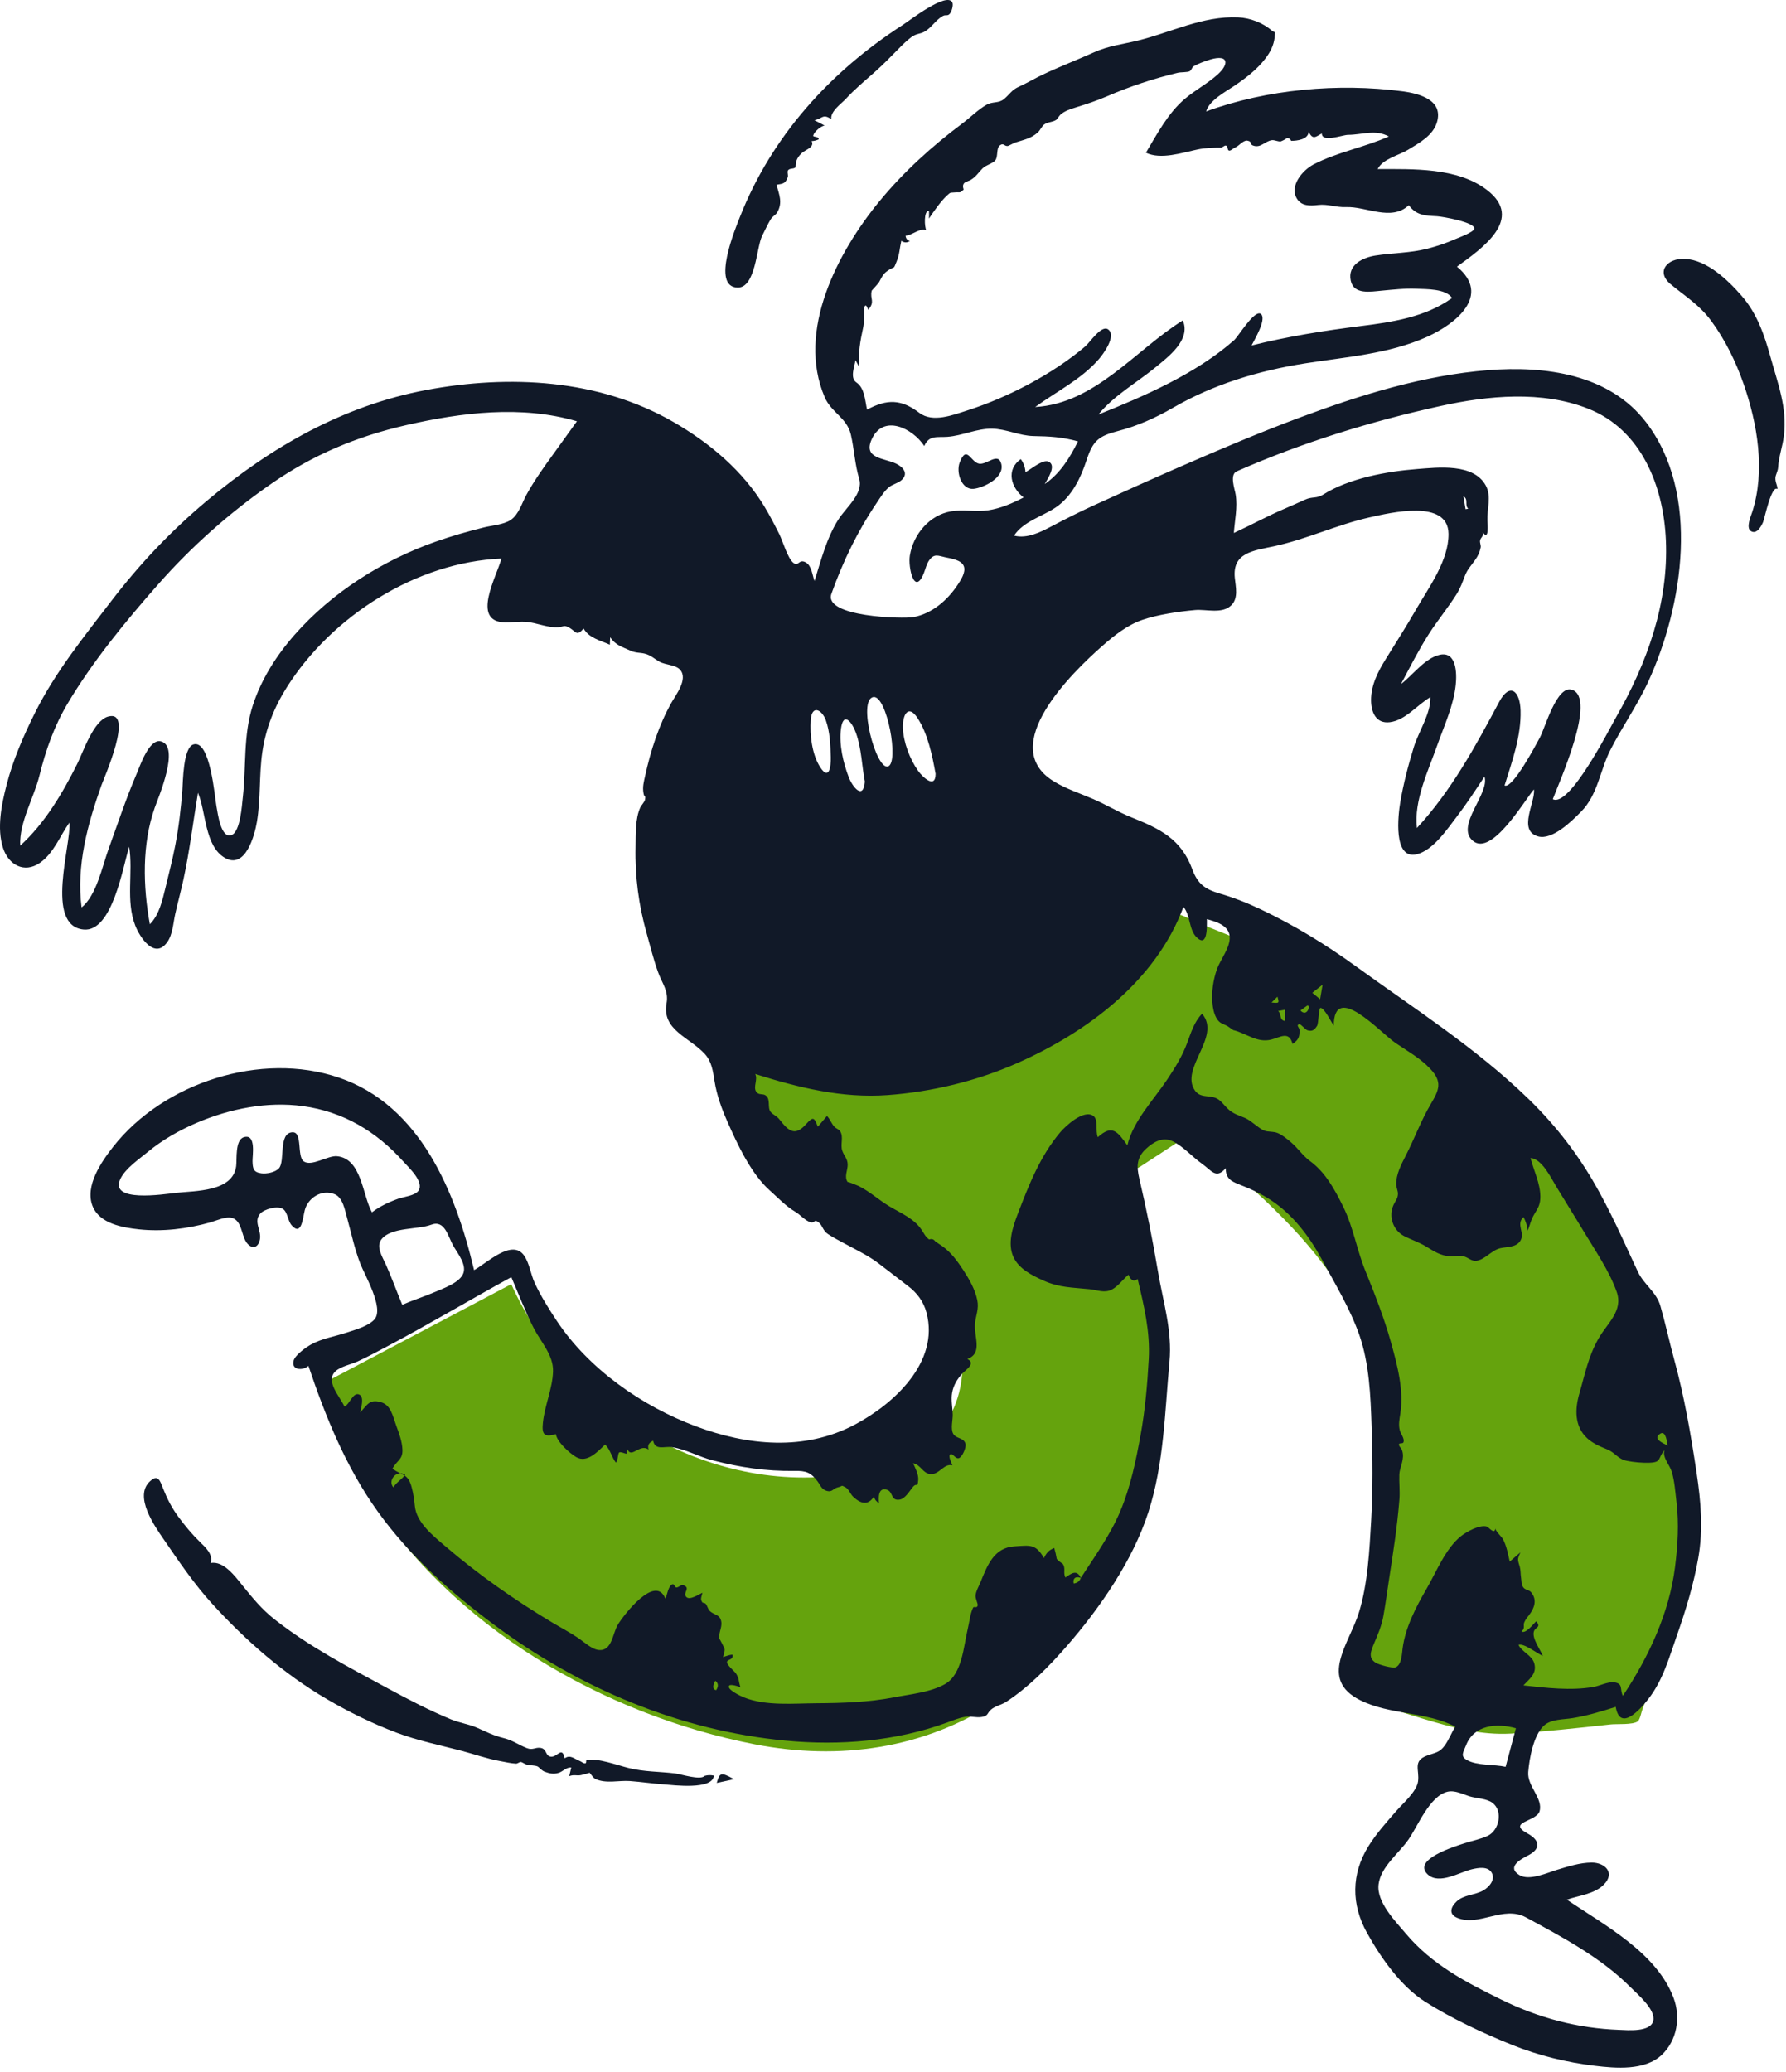 <svg width="357" height="414" viewBox="0 0 357 414" fill="none" xmlns="http://www.w3.org/2000/svg">
<path fillRule="evenodd" clipRule="evenodd" d="M64.439 276.48C77.024 269.844 89.608 263.208 102.193 256.572C114.126 283.14 144.086 300.187 172.882 293.901C179.901 292.369 186.859 288.905 190.228 282.219C192.763 277.191 192.859 271.287 191.711 265.869C190.744 261.304 188.944 256.486 185.999 252.812C182.298 248.195 176.61 244.65 172.006 241.028C164.873 235.414 157.675 229.882 150.458 224.377C149.512 223.656 146.877 222.359 146.347 221.25C145.903 220.321 146.347 218.065 146.347 217.047V212.259C156.818 216.074 168.497 218.173 179.626 217.601C198.154 216.648 213.03 203.252 226.244 191.354C228.6 189.233 230.916 187.066 233.177 184.843C233.61 184.417 234.706 182.842 235.311 182.724C236.119 182.564 238.245 183.901 238.988 184.2C241.56 185.232 244.132 186.265 246.704 187.298C252.966 189.811 259.261 191.865 264.915 195.557C288.909 211.227 314.435 230.386 325.342 257.837C331.541 273.44 335.238 290.101 337.495 306.716C337.802 308.982 338.591 311.803 338.198 314.067C337.477 318.217 335.118 322.614 333.694 326.564C331.885 331.583 330.076 336.602 328.267 341.622C328.067 342.175 327.82 343.574 327.357 343.922C326.391 344.647 323.166 344.4 322.006 344.527C315.345 345.258 308.666 346 301.973 346.367C295.957 346.697 290.346 345.16 284.609 343.448C281.415 342.495 278.245 341.464 275.092 340.388C274.383 340.146 270.914 339.494 270.51 338.782C270.332 338.469 270.929 337.002 271.011 336.659C271.534 334.472 272.016 332.276 272.472 330.075C275.691 314.535 278.061 298.247 276.703 282.357C275.287 265.802 266.085 252.723 254.492 241.399C250.226 237.233 245.689 233.337 240.939 229.737C240.107 229.106 238.587 227.461 237.535 227.251C236.689 227.081 236.054 227.786 235.211 228.337C232.769 229.93 230.327 231.523 227.885 233.115C227.229 233.543 224.669 234.672 224.432 235.426C224.232 236.061 225.275 238.162 225.45 238.773C226.191 241.36 226.852 243.97 227.449 246.594C231.365 263.781 233.194 282.594 228.383 299.784C223.841 316.018 213.348 330.627 199.272 339.87C184.71 349.433 167.775 351.799 150.873 348.507C120.813 342.649 89.994 325.037 73.623 298.494C69.431 291.698 66.264 284.267 64.439 276.48Z" fill="#65a30d"/>
<path fillRule="evenodd" clipRule="evenodd" d="M334.816 313.107C333.649 322.349 329.512 331.131 324.391 338.817C323.716 337.481 324.532 336.377 322.663 336.123C321.408 335.952 319.748 336.838 318.51 337.049C313.918 337.829 309.097 337.229 304.51 336.738C305.698 335.45 307.27 334.407 306.678 332.312C306.23 330.73 304.288 330.115 303.53 328.653C304.564 328.205 307.406 330.464 308.401 330.846C307.908 329.605 306.229 327.383 306.59 326.02C306.854 325.018 308.155 325.211 307.072 323.926C306.578 324.367 304.995 326.497 304.132 325.968C304.967 325.216 304.357 324.805 304.724 324.048C305.008 323.464 305.26 323.18 305.654 322.67C306.672 321.351 307.34 319.665 306.045 318.117C305.612 317.599 304.87 317.709 304.464 317.124C304.072 316.56 304.154 315.898 304.048 315.264C303.928 314.552 303.986 313.752 303.79 313.055C303.383 311.616 303.226 311.639 303.922 310.155C303.208 310.767 302.494 311.379 301.78 311.991C301.425 310.489 301.162 308.898 300.429 307.524C300.181 307.059 298.856 305.833 298.914 305.348C298.743 306.759 297.611 305.096 297.149 304.98C295.694 304.614 293.124 306.048 292.015 306.933C288.95 309.378 287.122 314.037 285.187 317.373C283.061 321.038 280.926 325.106 280.367 329.318C280.227 330.367 280.194 332.572 279.007 333.101C278.368 333.386 275.706 332.621 275.047 332.241C273.437 331.309 274.001 329.914 274.625 328.437C275.434 326.526 276.161 324.887 276.534 322.814C276.979 320.335 277.3 317.827 277.686 315.336C278.496 310.114 279.309 304.868 279.725 299.597C279.859 297.912 279.646 296.233 279.71 294.586C279.766 293.148 280.87 291.487 280.258 289.773C280.048 289.186 279.611 289.049 279.64 288.551C279.659 288.242 280.447 288.532 280.553 288.126C280.757 287.334 280.001 286.525 279.808 285.792C279.501 284.633 279.736 283.563 279.913 282.402C280.631 277.684 279.302 272.718 278.034 268.18C276.664 263.276 274.803 258.559 272.894 253.847C271.213 249.699 270.506 245.197 268.527 241.169C266.817 237.69 264.949 234.236 261.867 231.984C260.455 230.952 259.435 229.392 258.091 228.252C257.29 227.573 256.431 226.843 255.468 226.407C254.537 225.986 253.424 226.231 252.576 225.833C251.397 225.28 250.09 223.891 248.83 223.348C247.742 222.879 246.494 222.559 245.477 221.576C244.097 220.244 243.84 219.356 241.902 219.1C240.781 218.953 239.669 219.018 238.874 217.905C235.727 213.499 244.215 207.138 240.285 202.542C238.721 204.118 238.053 206.359 237.297 208.386C236.308 211.04 234.915 213.277 233.349 215.629C230.608 219.747 226.52 223.923 225.342 228.835C223.423 226.153 222.342 224.556 219.445 227.207C218.9 226.006 219.618 223.719 218.535 222.947C216.63 221.59 212.996 224.969 211.957 226.195C207.889 230.997 205.616 236.842 203.383 242.682C202.397 245.261 201.337 248.527 202.594 251.196C203.706 253.557 206.352 254.852 208.606 255.865C211.797 257.298 214.438 257.223 217.829 257.582C219.385 257.745 220.788 258.424 222.271 257.634C223.556 256.95 224.472 255.584 225.588 254.677C225.85 255.53 226.531 256.279 227.397 255.524C228.665 260.845 229.928 266.052 229.622 271.566C229.341 276.625 228.899 281.705 227.995 286.694C227.063 291.839 225.973 297.068 223.944 301.906C221.936 306.694 218.858 310.911 216.054 315.245C215.201 313.506 214.184 314.364 212.95 315.181C212.46 314.14 213.089 313.346 212.408 312.423C211.97 312.166 211.578 311.848 211.232 311.468C211.113 310.728 210.945 309.998 210.731 309.28C209.636 309.726 209.171 310.255 208.671 311.302C207.022 308.402 205.854 308.77 202.785 308.957C198.673 309.206 197.359 312.76 195.999 316.098C195.675 316.893 195.076 317.894 195.005 318.775C194.954 319.397 195.507 320.439 195.432 320.76C195.277 321.421 194.679 320.87 194.517 321.196C193.924 322.394 193.772 324.091 193.456 325.39C192.613 328.863 192.357 334.477 188.932 336.453C186.066 338.107 181.952 338.498 178.737 339.121C173.68 340.101 168.326 340.278 163.187 340.306C158.594 340.331 153.103 340.883 148.743 339.154C148.104 338.901 145.081 337.481 145.785 336.758C146.091 336.444 147.747 336.963 148.086 337.144C147.856 337.022 147.685 335.613 147.569 335.295C147.138 334.108 146.806 334.067 145.987 333.169C144.169 331.177 146.623 332.096 146.458 330.667C146.426 330.392 144.481 331.104 144.535 331.085C144.598 330.651 144.999 329.751 144.793 329.315C144.943 329.634 143.671 326.955 143.822 327.565C143.528 326.381 144.354 325.213 144.184 324.069C143.941 322.446 142.753 322.77 141.823 321.81C141.504 321.48 141.377 320.811 141.063 320.434C140.927 320.269 140.429 320.241 140.378 320.152C140.038 319.562 140.06 319.464 140.417 318.222C139.727 318.524 137.912 319.772 137.209 319.092C136.364 318.272 138.138 317.311 136.67 316.747C136.079 316.519 135.74 317.155 135.212 317.176C134.858 317.189 134.789 316.316 134.347 316.546C133.557 316.956 133.353 318.677 133.004 319.423C131.033 314.398 124.676 322.657 123.503 324.596C122.415 326.391 122.354 329.937 119.67 329.662C118.261 329.517 116.643 327.978 115.519 327.224C113.871 326.119 112.109 325.2 110.405 324.181C102.843 319.656 95.713 314.667 89.018 308.934C86.554 306.824 83.257 304.206 82.93 300.938C82.798 299.629 82.639 298.434 82.276 297.109C81.545 294.443 80.578 294.913 78.444 293.461C79.299 291.775 80.519 291.688 80.445 289.648C80.384 287.991 79.749 286.337 79.192 284.808C78.48 282.858 78.136 280.665 76.05 280.124C73.828 279.547 73.473 280.626 72.003 282.184C72.154 281.345 72.833 279.216 71.891 278.675C70.579 277.921 69.871 280.703 68.841 281.004C67.954 279.026 64.953 275.947 67.053 273.982C68.113 272.991 70.172 272.61 71.486 272.01C73.439 271.118 75.335 270.096 77.231 269.091C85.66 264.626 93.847 259.752 102.208 255.165C103.682 258.575 104.998 262.064 106.697 265.374C108.114 268.134 110.647 270.748 110.545 274.015C110.44 277.416 108.898 280.762 108.53 284.165C108.286 286.417 108.623 287.306 111.105 286.523C111.32 288.075 113.824 290.324 115.16 291.114C117.31 292.384 119.451 290.057 120.951 288.614C122.011 289.62 122.235 291.107 123.109 292.229C123.549 291.757 123.483 290.418 123.763 290.2C124.031 289.99 124.969 290.45 125.162 290.445C125.455 290.436 125.207 289.606 125.444 289.595C126.201 291.459 127.949 288.342 129.629 289.62C129.427 288.641 129.703 288.305 130.543 287.838C130.978 289.863 132.76 288.91 134.298 289.134C137.03 289.53 139.698 291.06 142.383 291.754C147.917 293.183 153.141 293.974 158.839 293.882C161.119 293.845 162.078 294.191 163.422 295.97C163.934 296.646 164.181 297.494 165.069 297.813C166.369 298.282 166.443 297.409 167.497 297.162C168.57 296.91 168.006 296.64 169.017 297.171C169.637 297.497 170.005 298.533 170.512 299.017C171.949 300.388 173.475 300.908 174.676 299.029C174.904 299.715 175.163 299.927 175.703 300.381C175.626 299.297 175.464 297.128 177.255 297.641C178.593 298.023 177.971 299.946 179.871 299.613C180.936 299.426 181.821 297.888 182.459 297.114C183.332 296.053 183.37 297.509 183.541 295.697C183.643 294.622 182.94 293.286 182.514 292.349C184.109 292.677 184.394 294.364 185.98 294.512C187.756 294.679 188.664 292.321 190.386 292.774C190.219 292.378 189.576 291.056 189.859 290.665C190.294 290.063 190.917 291.491 191.596 291.356C192.335 291.208 193.156 289.201 193.001 288.524C192.692 287.177 191.124 287.517 190.527 286.448C189.982 285.471 190.464 283.681 190.438 282.623C190.403 281.181 190.068 279.718 190.318 278.278C190.582 276.764 191.346 275.511 192.39 274.393C193.115 273.616 195.134 272.413 193.365 271.52C196.5 270.363 194.649 267.129 194.893 264.44C195.045 262.768 195.719 261.551 195.346 259.754C194.901 257.604 193.753 255.603 192.565 253.786C191.382 251.975 190.164 250.294 188.405 249.013C187.928 248.691 187.45 248.369 186.972 248.048C186.643 247.587 186.229 247.453 185.73 247.647C184.921 247.032 184.773 246.532 184.176 245.653C182.673 243.44 180.01 242.348 177.8 241.034C175.678 239.772 173.832 238.036 171.608 236.952C171.619 236.957 169.272 235.946 169.469 236.209C168.66 235.129 169.484 233.792 169.442 232.627C169.399 231.431 168.681 230.904 168.346 229.873C167.947 228.647 168.664 227.123 167.942 226.026C167.66 225.598 167.108 225.479 166.765 225.102C166.181 224.461 165.921 223.597 165.302 222.966C164.695 223.682 164.088 224.398 163.481 225.114C162.764 223.372 162.622 222.92 161.152 224.574C158.909 227.099 157.638 226.01 155.81 223.663C155.206 222.888 154.503 222.735 154.051 222.166C153.331 221.26 154.105 219.672 153.077 218.882C152.478 218.42 151.641 218.887 151.137 218.093C150.516 217.118 151.529 215.67 150.957 214.577C159.547 217.292 168.312 219.458 177.389 218.798C186.207 218.157 195.212 215.997 203.304 212.42C217.345 206.212 231.039 196.002 236.558 181.194C237.94 182.815 237.652 185.772 239.178 187.259C241.445 189.47 241.241 185.051 241.241 183.644C243.058 184.13 245.652 184.9 245.8 187.112C245.949 189.347 243.937 191.676 243.229 193.709C242.518 195.752 242.163 198.115 242.336 200.273C242.422 201.352 242.622 202.469 243.162 203.423C243.822 204.588 244.555 204.53 245.44 205.062C245.295 204.975 246.548 205.821 246.51 205.812C249.148 206.445 251.265 208.424 254.099 207.707C255.925 207.246 257.689 205.912 258.362 208.58C259.631 207.727 259.788 207.068 259.753 205.812C259.738 205.267 258.964 204.803 259.739 204.631C259.997 204.574 260.958 205.74 261.335 205.848C262.375 206.145 262.775 205.728 263.277 204.946C263.566 204.495 263.585 201.452 263.932 201.388C264.667 201.252 266.201 204.385 266.61 204.946C266.61 195.962 275.993 206.375 278.912 208.359C281.288 209.974 283.869 211.405 285.861 213.512C288.398 216.197 287.664 217.756 285.951 220.658C284.055 223.87 282.684 227.612 280.959 230.961C280.093 232.641 279.056 234.659 279.08 236.612C279.089 237.271 279.469 237.951 279.433 238.59C279.381 239.515 278.933 239.908 278.56 240.718C277.488 243.049 278.449 245.835 280.715 246.989C282.167 247.729 283.661 248.197 285.064 249.052C286.546 249.956 288.012 250.931 289.817 250.993C290.984 251.033 291.629 250.72 292.755 251.07C293.519 251.307 294.157 251.994 295.042 251.907C296.812 251.733 298.111 249.782 299.929 249.38C301.275 249.083 303.022 249.256 303.88 247.937C304.944 246.301 302.918 244.67 304.534 243.164C304.98 243.995 305.275 244.942 305.381 245.878C305.859 244.621 306.051 243.611 306.755 242.484C307.49 241.307 307.908 240.541 307.895 239.055C307.872 236.389 306.581 233.905 305.935 231.368C308.196 231.493 310.058 235.383 311.044 237.015C312.863 240.025 314.744 242.995 316.553 246.011C318.823 249.796 321.708 253.958 323.168 258.139C324.485 261.911 321.297 264.338 319.542 267.405C317.465 271.034 316.836 274.508 315.702 278.4C314.795 281.512 314.691 284.97 317.236 287.332C318.372 288.386 319.816 288.999 321.23 289.571C322.917 290.255 323.362 291.507 325.173 291.868C326.616 292.155 328.216 292.297 329.694 292.251C332.223 292.172 331.304 291.339 332.706 289.744C332.268 291.242 333.75 292.663 334.161 294.036C334.737 295.958 334.869 298.08 335.106 300.067C335.627 304.424 335.364 308.768 334.816 313.107ZM300.955 353.005C298.682 352.491 295.296 352.8 293.253 351.671C291.836 350.889 292.478 350.135 293.065 348.657C294.657 344.65 299.092 344.205 303.017 345.296C302.33 347.866 301.643 350.435 300.955 353.005ZM305.046 383.095C312.254 386.995 320.116 391.175 325.915 397.033C327.278 398.409 330.962 401.468 330.471 403.72C329.957 406.072 325.327 405.617 323.616 405.554C315.331 405.251 307.572 403.177 300.15 399.541C293.052 396.064 286.211 392.506 281.047 386.368C278.954 383.882 275.124 380.046 275.558 376.496C275.99 372.973 279.612 370.303 281.533 367.538C283.417 364.828 285.754 358.899 289.27 358.001C290.803 357.61 292.344 358.474 293.773 358.908C295.138 359.322 297.204 359.32 298.372 360.233C300.486 361.886 299.64 365.699 297.419 366.765C295.941 367.475 294.221 367.781 292.67 368.295C290.927 368.873 282.128 371.522 285.405 374.521C287.686 376.608 291.747 374.059 294.191 373.478C295.446 373.18 297.463 372.794 298.209 374.224C298.935 375.617 297.618 377.065 296.473 377.712C294.772 378.674 292.595 378.525 291.119 379.939C289.914 381.094 289.602 382.465 291.255 383.162C295.65 385.015 300.46 380.613 305.046 383.095ZM214.621 316.383C214.367 315.398 215.016 314.84 216.04 315.271C215.815 315.913 215.342 316.283 214.621 316.383ZM143.155 337.683C142.227 337.558 142.602 336.39 142.983 335.81C143.598 336.289 143.655 336.913 143.155 337.683ZM78.624 297.159C77.445 295.847 79.225 293.574 80.995 294.637C80.419 295.503 79.258 296.152 78.624 297.159ZM74.35 242.217C72.442 238.825 72.308 231.458 67.351 231.009C65.529 230.845 62.286 233.126 60.722 232.048C59.304 231.071 60.54 226.151 58.475 226.225C55.565 226.329 57.059 232.024 55.746 233.435C54.994 234.242 53.298 234.566 52.249 234.426C50.655 234.214 50.518 233.494 50.477 232C50.447 230.895 51.249 226.469 48.76 227.204C46.948 227.739 47.386 231.626 47.206 233.005C46.54 238.138 39.063 237.898 35.145 238.333C32.768 238.597 21.626 240.371 24.102 235.464C25.148 233.388 27.716 231.662 29.463 230.218C32.437 227.758 35.835 225.819 39.38 224.313C45.973 221.512 53.402 220.021 60.552 220.998C68.601 222.098 75.23 226.064 80.603 232.048C81.714 233.285 84.849 236.144 83.648 237.906C82.981 238.886 80.671 239.129 79.636 239.493C77.763 240.154 75.938 241.009 74.35 242.217ZM86.198 244.695C88.934 243.661 89.555 247.068 90.608 248.91C91.51 250.487 93.509 252.881 92.46 254.733C91.506 256.418 88.589 257.422 86.947 258.132C84.798 259.063 82.552 259.755 80.407 260.693C79.284 258.02 78.31 255.28 77.124 252.635C76.456 251.143 75.084 249.091 76.261 247.6C78.209 245.133 83.483 245.722 86.198 244.695ZM162.063 143.823C162.275 140.76 164.283 141.763 165.058 143.87C165.9 146.159 165.996 148.879 166.063 151.292C166.114 153.133 165.735 156.01 163.976 153.328C162.286 150.752 161.857 146.809 162.063 143.823ZM172.875 156.169C172.571 159.877 170.454 157.313 169.679 155.336C168.549 152.451 167.685 148.722 168.098 145.614C168.575 142.027 170.327 144.279 171.109 146.473C172.214 149.576 172.262 152.957 172.875 156.169ZM177.47 153.145C175.087 153.79 171.37 139.748 174.59 139.269C177.266 138.87 179.82 152.509 177.47 153.145ZM187.014 154.608C186.992 157.724 184.42 155.268 183.52 154.01C181.871 151.706 180.572 148.267 180.478 145.439C180.391 142.783 181.555 140.626 183.417 143.486C185.486 146.663 186.345 150.942 187.014 154.608ZM166.19 118.636C168.511 112.129 171.408 106.146 175.279 100.418C175.974 99.39 176.671 98.219 177.616 97.401C178.382 96.738 179.486 96.572 180.206 95.926C181.657 94.628 180.548 93.325 179.136 92.645C176.765 91.501 172.545 91.667 174.201 87.867C176.489 82.615 182.419 85.542 184.753 89.112C185.698 86.883 187.358 87.426 189.382 87.274C192.408 87.046 195.253 85.597 198.309 85.648C201.142 85.695 203.751 87.072 206.591 87.123C209.753 87.179 212.394 87.31 215.471 88.195C213.868 91.438 211.879 94.645 208.829 96.712C209.377 95.698 211.279 92.978 209.573 92.226C208.42 91.718 205.957 93.846 204.976 94.338C204.937 93.411 204.597 92.475 204.042 91.732C201.046 93.826 202.055 97.419 204.611 99.388C202.376 100.552 200.039 101.574 197.53 101.953C195.054 102.326 192.565 101.744 190.103 102.162C185.781 102.896 182.553 106.765 181.865 111.011C181.491 113.315 182.75 119.112 184.625 114.618C184.999 113.72 185.192 112.661 185.785 111.873C186.764 110.572 187.515 111.03 188.95 111.342C190.14 111.6 192.224 111.86 192.675 113.176C193.08 114.357 192.024 115.943 191.426 116.842C189.377 119.926 186.313 122.592 182.611 123.291C180.516 123.686 164.538 123.271 166.19 118.636ZM171.176 76.402C169.832 75.502 170.841 73.157 171.001 71.957C171.239 72.396 171.477 72.835 171.715 73.274C171.548 70.463 171.932 68.193 172.532 65.465C172.76 64.429 172.677 63.548 172.724 62.51C172.751 61.917 172.64 61.495 172.886 61.138C173.201 60.68 173.577 62.014 173.56 61.896C174.993 60.169 173.83 59.804 174.249 58.066C174.254 58.044 175.567 56.641 175.713 56.377C176.405 55.115 176.544 54.628 177.74 53.895C178.953 53.153 178.544 53.887 179.203 52.299C179.837 50.769 179.796 49.712 180.164 48.11C180.73 48.523 181.302 48.535 181.88 48.147C181.344 47.999 181.058 47.648 181.022 47.093C182.5 46.942 183.809 45.51 185.153 46.004C184.814 45.423 184.581 42.099 185.685 42.106C185.722 42.627 185.722 43.147 185.686 43.668C186.619 42.262 188.082 40.182 189.232 39.119C190.1 38.317 189.855 38.551 190.917 38.438C191.83 38.341 191.843 38.684 192.626 37.865C192.318 37.02 192.549 36.484 193.32 36.259C193.558 36.155 193.796 36.052 194.033 35.948C195.127 35.284 195.531 34.533 196.392 33.654C197.061 32.969 198.478 32.677 198.981 31.994C199.523 31.259 199.122 29.62 199.843 29.062C200.632 28.45 200.684 29.248 201.453 29.175C201.563 29.165 202.676 28.572 202.903 28.496C204.546 27.941 206.067 27.718 207.456 26.453C207.923 26.029 208.252 25.216 208.702 24.888C209.447 24.344 210.339 24.451 211.099 23.972C211.341 23.82 211.706 23.143 211.992 22.894C212.832 22.158 213.985 21.793 215.026 21.469C217.183 20.799 219.213 20.134 221.299 19.232C225.778 17.294 230.718 15.652 235.47 14.533C236.018 14.404 237.424 14.479 237.831 14.214C238.132 14.018 238.393 13.352 238.467 13.309C239.356 12.793 240.787 12.213 242.006 11.866C245.584 10.847 245.709 12.793 243.428 14.855C241.404 16.685 238.96 17.962 236.881 19.712C233.492 22.564 231.29 26.772 229.054 30.513C232.057 31.968 236.361 30.494 239.41 29.862C240.96 29.542 242.605 29.508 244.132 29.508L244.623 29.228C245.014 28.964 245.267 29.072 245.384 29.552C245.441 30.168 245.741 30.266 246.286 29.847C246.575 29.648 246.876 29.472 247.19 29.317C247.749 28.999 248.607 27.978 249.324 28.104C250.381 28.29 249.747 28.806 250.429 29.068C251.998 29.669 252.76 28.239 254.223 28.01C254.726 27.931 255.44 28.32 255.993 28.261C256.448 28.094 256.871 27.868 257.26 27.582C257.65 27.573 257.924 27.761 258.081 28.143C259.274 28.151 261.476 27.867 261.581 26.359C262.421 27.947 262.905 27.406 264.218 26.668C264.218 28.569 268.331 26.949 269.458 26.945C272.358 26.936 274.863 25.791 277.614 27.267C272.751 29.44 267.244 30.404 262.535 32.871C260.406 33.986 257.665 37.141 259.245 39.703C260.183 41.224 261.925 41.138 263.465 40.956C265.421 40.725 267.047 41.458 269.048 41.377C273.108 41.212 278.098 44.295 281.602 41.001C283.133 43.084 284.941 43.076 287.239 43.204C288.305 43.263 294.959 44.42 294.685 45.708C294.532 46.432 291.351 47.571 290.872 47.784C289.068 48.583 287.201 49.21 285.289 49.693C281.841 50.566 278.448 50.512 274.97 51.051C272.44 51.444 269.31 52.884 270.002 56.089C270.611 58.91 273.958 58.274 276.128 58.077C278.499 57.862 280.782 57.59 283.168 57.695C285.083 57.779 289.043 57.66 290.249 59.543C284.935 63.367 278.27 64.359 271.935 65.153C264.609 66.071 257.341 67.231 250.173 69.026C250.713 67.945 253.09 64.012 252.152 62.838C251.003 61.399 247.556 67.2 246.67 67.981C239.129 74.624 228.804 79.132 219.563 82.816C222.606 79.055 227.191 76.487 230.908 73.438C233.467 71.34 238.121 67.913 236.428 64.016C226.917 69.944 218.916 80.622 206.917 81.322C211.204 78.201 216.143 75.802 219.669 71.73C220.494 70.778 223.214 67.14 221.527 65.833C220.199 64.804 217.851 68.429 216.925 69.214C210.412 74.737 201.466 79.412 193.354 82.001C190.439 82.931 186.433 84.512 183.756 82.481C180.164 79.757 177.365 79.669 173.313 81.843C172.91 80.071 172.857 77.529 171.176 76.402ZM256.883 201.739V203.988C255.665 203.868 256.211 202.584 255.478 201.993C255.947 201.909 256.415 201.823 256.883 201.739ZM255.35 199.134C255.721 200.445 255.721 200.445 254.166 200.297C254.707 199.765 254.996 199.481 255.35 199.134ZM261.226 200.97C262.115 200.482 261.357 203.407 259.945 201.893C260.372 201.585 260.799 201.278 261.226 200.97ZM264.37 196.745C264.204 197.711 264.039 198.676 263.873 199.641C263.354 199.212 262.835 198.783 262.316 198.354C263.001 197.818 263.685 197.282 264.37 196.745ZM331.896 286.429C333.012 285.756 333.238 288.332 333.357 288.821C332.624 288.417 330.142 287.488 331.896 286.429ZM110.679 90.615C108.746 93.28 106.817 95.967 105.227 98.855C104.344 100.46 103.699 102.805 102.095 103.878C100.666 104.833 98.313 104.979 96.71 105.379C93.494 106.179 90.304 107.092 87.176 108.19C76.501 111.94 66.366 118.32 58.863 126.857C55.248 130.97 52.23 135.707 50.531 140.939C48.584 146.936 49.241 153.224 48.527 159.397C48.356 160.88 48.044 166.168 46.292 166.837C44.135 167.66 43.525 162.448 43.265 161.084C42.938 159.372 42.033 147.657 38.652 148.74C36.591 149.4 36.578 156.233 36.452 157.862C36.165 161.562 35.742 165.234 35.038 168.882C34.489 171.724 33.759 174.543 33.077 177.357C32.477 179.83 31.827 182.798 29.955 184.661C28.579 177.127 28.355 168.663 30.934 161.36C31.639 159.361 36.072 149.112 32.152 148.12C29.811 147.527 27.954 153.111 27.32 154.586C25.197 159.525 23.512 164.646 21.679 169.696C20.476 173.012 19.256 178.992 16.306 181.297C15.232 172.972 17.506 164.673 20.272 156.899C20.767 155.511 26.911 141.672 21.59 143.172C18.685 143.991 16.652 150.184 15.458 152.576C12.532 158.437 8.936 164.53 4.042 168.961C3.811 164.322 6.781 159.411 7.884 154.955C9.154 149.833 10.829 145.069 13.541 140.516C18.564 132.086 25.123 124.112 31.601 116.763C38.288 109.176 45.912 102.42 54.222 96.654C62.563 90.865 71.335 87.193 81.206 84.937C92.258 82.412 104.251 80.92 115.318 84.174C113.772 86.321 112.232 88.473 110.679 90.615ZM293.486 101.634C293.308 101.669 293.13 101.705 292.952 101.74C292.806 100.876 292.66 100.011 292.514 99.146C293.618 99.793 292.681 100.9 293.486 101.634ZM247.222 94.164C260.291 88.411 274.065 84.164 288.003 81.107C297.476 79.028 308.217 78.005 317.449 81.649C328.107 85.855 332.525 97.136 332.993 107.92C333.539 120.49 329.263 132.41 323.1 143.185C321.62 145.773 313.711 161.41 310.387 159.669C311.509 156.605 319.37 139.328 314.163 137.799C311.168 136.92 308.846 145.422 307.815 147.335C307.116 148.632 302.34 157.712 300.747 156.935C302.251 152.094 304.087 147.1 303.943 141.95C303.834 138.061 301.802 136.231 299.656 140.259C294.971 149.055 290.043 158.077 283.225 165.431C282.582 159.978 285.504 153.957 287.281 148.925C288.676 144.975 290.542 141.039 290.987 136.829C291.228 134.549 291.158 130.043 287.751 130.834C284.784 131.522 282.391 134.915 280.044 136.67C281.819 133.325 283.529 129.936 285.564 126.739C287.309 123.998 289.399 121.499 291.13 118.751C291.901 117.528 292.33 116.339 292.819 115.047C293.301 113.772 294.026 113.064 294.847 111.904C295.458 111.041 295.791 110.309 295.977 109.359C296.046 109.005 295.801 108.476 295.838 108.074C295.905 107.37 296.644 107.182 296.398 106.373C297.696 108.172 297.337 104.636 297.313 103.98C297.227 101.674 298.159 99.177 297.006 97.032C294.577 92.511 287.452 93.388 283.241 93.714C277.207 94.18 269.656 95.552 264.488 98.814C263.167 99.648 262.337 99.172 260.904 99.813C259.593 100.399 258.259 101.007 256.914 101.578C253.418 103.06 250.081 104.899 246.633 106.487C246.816 103.907 247.402 101.39 246.994 98.812C246.821 97.707 245.721 94.824 247.222 94.164ZM339.138 294.317C337.994 286.677 336.699 279.119 334.659 271.662C333.684 268.099 332.915 264.464 331.892 260.917C331.08 258.099 328.597 256.67 327.37 254.045C324.484 247.87 321.838 241.754 318.36 235.844C314.725 229.669 310.385 224.228 305.226 219.263C294.76 209.192 282.671 201.497 270.969 193.022C264.961 188.67 258.733 184.88 252.028 181.692C249.327 180.407 246.73 179.381 243.871 178.544C240.908 177.678 239.429 176.666 238.332 173.694C236.081 167.59 231.858 165.592 226.09 163.272C223.482 162.223 221.108 160.77 218.538 159.654C215.864 158.494 213.036 157.605 210.549 156.055C199.235 149.006 214.34 134.332 220.348 129.049C222.689 126.99 225.338 124.878 228.319 123.856C231.408 122.796 235.619 122.173 238.89 121.883C241.109 121.686 244.252 122.72 246.096 120.958C247.583 119.539 247.008 117.266 246.826 115.471C246.314 110.434 250.455 110.041 254.624 109.151C261.139 107.76 267.229 104.835 273.752 103.373C277.916 102.44 289.475 99.646 289.543 106.663C289.594 111.983 285.61 117.334 283.106 121.682C281.147 125.081 279.058 128.367 276.987 131.695C275.438 134.183 274.035 136.913 274.059 139.92C274.078 142.296 275.033 144.642 277.824 144.291C280.961 143.896 283.311 140.794 285.916 139.292C286.023 142.542 283.561 146.176 282.616 149.236C281.502 152.844 280.522 156.595 279.892 160.321C279.491 162.698 278.386 171.854 283.204 170.68C286.452 169.888 289.25 165.706 291.142 163.237C293.135 160.635 294.922 157.897 296.727 155.165C297.853 158.509 290.845 164.977 294.402 167.99C298.197 171.206 304.77 159.82 306.619 157.717C306.94 160.271 303.33 165.93 307.414 167.101C310.304 167.931 314.244 163.997 316.064 162.145C319.391 158.761 319.797 153.984 321.872 149.888C324.248 145.199 327.294 140.925 329.495 136.128C336.432 121.011 339.958 98.614 329.021 84.354C321.637 74.726 308.828 73.06 297.502 73.95C284.613 74.963 272.006 78.882 259.948 83.374C251.851 86.39 243.886 89.768 235.966 93.218C230.123 95.765 224.306 98.377 218.508 101.028C215.703 102.31 212.97 103.697 210.241 105.132C207.99 106.316 205.314 107.693 202.692 107.018C204.578 104.155 208.33 103.207 211.041 101.373C214.249 99.205 216.025 95.499 217.2 91.913C218.464 88.051 219.585 87.129 223.47 86.12C227.353 85.112 230.988 83.487 234.458 81.477C242.595 76.763 251.587 74.068 260.835 72.606C269.018 71.314 277.67 70.731 285.31 67.273C290.998 64.698 298.156 59.001 291.231 53.276C296.132 49.716 304.822 43.77 297.213 37.946C291.316 33.432 282.408 33.782 275.375 33.782C276.387 31.741 279.625 31.04 281.446 29.931C283.691 28.562 286.464 27.081 287.244 24.384C288.52 19.974 283.699 18.688 280.338 18.245C267.558 16.564 253.197 17.828 241.091 22.27C241.723 20.046 244.87 18.407 246.633 17.214C248.981 15.624 251.303 13.885 253.017 11.588C253.921 10.377 254.595 9.067 254.775 7.553C254.968 5.921 254.794 6.611 254.302 6.178C252.488 4.58 249.934 3.575 247.47 3.467C240.369 3.158 234.058 6.495 227.32 8.133C224.341 8.857 221.561 9.155 218.708 10.44C215.269 11.989 211.725 13.343 208.322 14.963C206.741 15.716 205.253 16.616 203.657 17.331C202.209 17.98 201.874 18.794 200.706 19.78C199.635 20.685 198.446 20.238 197.231 20.915C195.551 21.85 193.951 23.483 192.39 24.647C186.312 29.18 180.572 34.386 175.753 40.254C167.434 50.384 159.169 66.079 164.846 79.356C166.171 82.456 169.3 83.453 170.077 86.835C170.758 89.8 170.866 92.743 171.741 95.669C172.628 98.635 169.073 101.415 167.555 103.83C165.18 107.606 164.146 111.879 162.809 116.084C162.392 114.953 162.25 113.045 161.085 112.379C159.672 111.572 159.653 113.255 158.638 112.497C157.444 111.605 156.476 108.124 155.782 106.737C154.857 104.888 153.905 103.049 152.84 101.276C148.491 94.034 141.791 88.438 134.519 84.26C119.669 75.73 101.788 74.816 85.244 77.915C68.629 81.027 54.2 89.29 41.351 100.06C34.235 106.024 27.958 112.632 22.31 120.002C16.761 127.242 11.03 134.293 6.949 142.5C4.657 147.108 2.582 151.884 1.3 156.882C0.305 160.761 -0.662 165.47 0.603 169.403C1.687 172.769 4.818 174.577 7.978 172.39C10.751 170.469 11.988 167.001 13.881 164.344C14.261 168.747 8.899 184.955 16.712 185.718C22.482 186.282 24.598 173.013 25.82 169.171C26.639 174.342 25.092 179.928 27.037 184.922C27.98 187.345 30.925 191.732 33.419 188.251C34.535 186.692 34.617 184.469 35.017 182.655C35.519 180.37 36.149 178.113 36.647 175.826C37.902 170.061 38.602 164.208 39.572 158.392C41.202 162.17 40.895 169.05 44.938 171.39C49.039 173.763 50.882 166.977 51.35 164.231C52.136 159.614 51.761 154.883 52.438 150.248C53.125 145.552 54.798 141.318 57.33 137.314C66.338 123.07 83.231 112.309 100.23 111.599C99.314 115.121 94.081 124.197 100.913 124.346C102.454 124.38 103.866 124.104 105.427 124.272C107.348 124.477 109.633 125.46 111.552 125.322C112.716 125.237 112.672 124.752 113.865 125.448C115.116 126.177 115.281 127.257 116.649 125.556C117.679 127.469 120.082 127.979 121.901 128.813C121.922 128.319 121.944 127.825 121.965 127.33C123.092 128.933 124.314 129.221 126.041 130.005C127.147 130.507 127.927 130.352 128.923 130.611C130.129 130.925 130.732 131.591 131.818 132.207C132.997 132.876 135.062 132.794 135.967 133.842C137.567 135.696 135.093 138.827 134.202 140.412C131.695 144.867 130.042 150.029 128.955 155.002C128.678 156.27 128.413 157.166 128.617 158.424C128.795 159.519 129.122 158.728 128.921 159.806C128.849 160.188 128.139 160.991 128.012 161.265C126.938 163.595 127.097 166.683 127.041 169.195C126.905 175.201 127.668 180.881 129.305 186.656C130.024 189.189 130.658 191.829 131.564 194.301C132.406 196.596 133.681 197.999 133.232 200.481C132.27 205.804 137.844 207.248 140.887 210.583C142.264 212.094 142.511 214.023 142.821 215.969C143.267 218.774 144.192 221.352 145.335 223.953C147.336 228.509 150.079 234.457 153.841 237.821C155.534 239.334 157.087 241.008 159.012 242.137C159.911 242.665 161.036 243.957 162.039 244.206C162.988 244.44 162.649 243.432 163.68 244.266C164.469 244.904 164.427 245.855 165.523 246.579C166.575 247.274 167.708 247.854 168.815 248.454C171.064 249.673 173.494 250.826 175.542 252.366C177.525 253.858 179.5 255.429 181.492 256.935C183.325 258.321 184.613 260.045 185.206 262.291C187.809 272.157 178.682 280.494 170.897 284.62C160.821 289.959 149.401 288.832 139.038 284.946C128.294 280.918 117.686 273.527 111.286 263.888C109.695 261.492 108.082 258.926 106.876 256.312C106.082 254.592 105.855 252.477 104.787 250.898C102.394 247.358 97.252 252.434 94.763 253.763C91.097 238.292 84.06 220.826 67.698 215.289C52.188 210.041 32.755 216.276 22.677 229.05C20.302 232.061 16.903 236.939 18.503 240.971C19.895 244.477 24.476 245.27 27.779 245.621C32.489 246.123 37.445 245.52 41.99 244.243C43.158 243.915 45.157 242.98 46.396 243.341C48.32 243.903 48.247 246.7 49.218 248.157C50.201 249.631 51.627 249.475 51.959 247.584C52.276 245.778 50.613 244.08 52.02 242.476C52.803 241.583 55.446 240.845 56.546 241.54C57.466 242.122 57.548 243.949 58.279 244.789C60.295 247.106 60.515 243.351 60.928 241.767C61.548 239.385 64.258 237.533 66.889 238.598C68.536 239.265 68.947 241.793 69.374 243.32C70.245 246.439 70.845 249.451 72.025 252.49C72.925 254.809 76.74 261.268 74.911 263.53C73.781 264.927 70.927 265.71 69.287 266.249C67.001 267 64.259 267.449 62.161 268.631C61.175 269.187 58.999 270.704 58.694 271.853C58.178 273.8 60.548 273.887 61.651 272.9C65.1 283.128 69.174 293.188 75.51 302.004C81.867 310.851 90.122 318.186 98.821 324.662C115.836 337.327 135.849 345.765 157.046 347.774C167.887 348.802 179.096 347.898 189.358 344.14C190.515 343.716 191.689 343.224 192.913 343.024C194.022 342.844 195.16 343.227 196.233 343.049C197.625 342.818 197.251 342.281 198.136 341.537C198.952 340.851 200.228 340.613 201.132 340.021C205.638 337.067 209.726 332.913 213.248 328.868C219.867 321.27 226.425 311.797 229.543 302.139C232.676 292.436 232.824 282.127 233.767 272.066C234.35 265.844 232.475 260.062 231.452 253.981C230.405 247.753 229.181 241.628 227.74 235.488C227.17 233.06 227.166 231.303 229.072 229.535C230.557 228.159 232.412 227.076 234.387 228.014C236.454 228.996 238.328 231.14 240.216 232.472C242.162 233.845 243.074 235.676 245.012 233.39C245.012 235.375 245.97 235.972 247.642 236.624C249.886 237.5 251.981 238.437 254.011 239.769C258.401 242.65 261.718 247.01 264.195 251.588C266.837 256.47 269.877 261.465 271.712 266.715C273.712 272.438 273.963 278.888 274.164 284.899C274.376 291.181 274.438 297.509 274.079 303.787C273.741 309.724 273.408 316.393 271.657 322.098C269.725 328.389 263.471 335.519 271.931 339.715C277.864 342.659 285.055 341.949 290.893 344.978C290.139 346.183 289.634 347.546 288.814 348.71C287.78 350.178 286.861 350.165 285.266 350.753C282.342 351.831 283.757 353.585 283.457 355.897C283.19 357.948 280.444 360.286 279.134 361.792C277.161 364.061 275.122 366.31 273.531 368.874C270.081 374.431 270.082 380.488 273.243 386.168C276.021 391.161 279.989 396.838 284.869 399.937C290.196 403.321 296.475 406.242 302.322 408.591C307.579 410.702 313.141 412.053 318.764 412.734C322.979 413.245 328.779 413.739 332.153 410.568C335.245 407.661 335.978 403.038 334.529 399.176C331.13 390.12 320.75 384.67 313.201 379.542C315.594 378.707 318.745 378.426 320.603 376.523C322.926 374.145 320.781 372.105 318.113 372.132C315.799 372.156 313.44 372.909 311.24 373.577C309.286 374.17 305.695 375.829 303.714 374.634C301.096 373.053 303.96 371.46 305.373 370.746C308.026 369.406 307.879 367.701 305.311 366.304C301.164 364.049 307.108 363.951 307.728 361.917C308.512 359.347 305.246 356.873 305.474 354.068C305.691 351.39 306.519 346.687 308.61 344.772C310.055 343.45 312.526 343.567 314.337 343.274C317.269 342.8 320.138 341.928 322.964 341.029C323.824 346.077 327.844 341.539 329.43 339.524C332.417 335.728 333.653 331.133 335.229 326.649C337.004 321.598 338.513 316.639 339.453 311.357C340.477 305.6 339.997 300.061 339.138 294.317Z" fill="#111928"/>
<path fillRule="evenodd" clipRule="evenodd" d="M140.838 354.82C140.016 355.746 136.082 354.465 135.002 354.331C131.796 353.931 128.791 354.033 125.619 353.233C123.189 352.62 119.628 351.268 117.261 351.629C117.062 351.66 117.294 352.32 116.955 352.316C116.515 352.31 116.28 351.987 115.84 351.818C114.797 351.417 113.974 350.514 112.877 351.302C112.359 348.855 111.464 350.999 110.234 350.981C108.936 350.962 109.411 349.418 108.051 349.219C106.971 349.061 106.52 349.731 105.326 349.27C103.671 348.632 102.497 347.704 100.681 347.261C98.626 346.76 97.268 346.041 95.377 345.203C93.724 344.471 91.892 344.239 90.216 343.55C85.879 341.766 81.631 339.559 77.511 337.327C69.674 333.081 61.936 329.086 54.892 323.549C52.314 321.523 50.496 319.277 48.453 316.754C47.066 315.04 44.679 311.752 42.086 312.297C42.693 310.619 41.075 309.161 40.01 308.125C38.366 306.526 36.963 304.837 35.602 302.978C34.322 301.23 33.422 299.464 32.628 297.466C32.026 295.951 31.637 294.437 29.985 295.953C26.694 298.972 30.919 304.93 32.744 307.584C35.763 311.972 38.768 316.432 42.362 320.375C49.062 327.728 56.699 334.422 65.292 339.454C69.733 342.054 74.411 344.354 79.229 346.166C83.532 347.784 87.782 348.634 92.199 349.792C94.83 350.482 97.334 351.394 100.019 351.875C101.063 352.062 102.09 352.315 103.151 352.368C103.426 352.383 103.88 352.021 104.055 352.037C104.477 352.076 104.8 352.462 105.418 352.597C106.154 352.759 106.884 352.689 107.457 352.935C107.691 353.035 108.267 353.76 108.877 353.985C109.87 354.352 110.639 354.522 111.657 354.213C112.52 353.951 113.22 353.051 114.188 353.142C114.053 353.72 113.917 354.298 113.782 354.876C114.766 354.498 115.226 354.841 116.129 354.666C115.954 354.7 118.021 354.225 117.813 354.169C117.956 354.207 118.489 355.182 119.002 355.425C121.119 356.428 123.703 355.681 125.94 355.85C128.237 356.023 130.49 356.36 132.805 356.527C134.508 356.649 142.512 357.68 142.687 354.766C142.066 354.622 141.45 354.64 140.838 354.82Z" fill="#111928"/>
<path fillRule="evenodd" clipRule="evenodd" d="M356.581 87.008C357.243 81.358 355.362 76.64 353.898 71.33C352.698 66.979 351.212 62.645 348.173 59.154C345.413 55.985 341.237 51.933 336.764 51.718C333.286 51.551 330.911 54.27 333.944 56.787C336.971 59.298 339.721 60.921 342.115 64.195C344.873 67.968 346.952 72.227 348.495 76.624C351.305 84.634 352.9 94.081 350.243 102.31C349.979 103.126 348.939 105.459 349.98 106.114C351.172 106.864 352.093 105.07 352.42 104.301C352.725 103.584 354.09 96.805 355.303 97.71C355.227 96.777 354.824 96.341 354.882 95.419C354.915 94.886 355.375 94.129 355.417 93.439C355.555 91.176 356.321 89.227 356.581 87.008Z" fill="#111928"/>
<path fillRule="evenodd" clipRule="evenodd" d="M147.426 57.456C151.076 57.535 151.203 49.355 152.339 47.136C152.873 46.094 153.428 44.841 154.019 43.87C154.478 43.116 155.04 43.002 155.377 42.403C156.498 40.415 155.718 38.834 155.215 36.912C156.541 36.699 156.991 36.704 157.467 35.381C157.608 34.99 157.271 34.281 157.55 33.986C157.934 33.581 158.583 33.801 158.974 33.461C159.076 33.372 159.037 32.519 159.161 32.199C159.44 31.476 159.663 31.198 160.2 30.645C160.923 29.901 162.89 29.496 162.238 28.193C162.724 28.173 163.187 28.06 163.628 27.854C163.77 27.204 162.445 27.451 162.552 27.077C162.781 26.284 164.027 25.241 164.815 25.079C164.143 24.729 163.47 24.378 162.797 24.028C164.488 23.672 164.44 22.67 166.161 23.808C165.972 22.219 168.141 20.762 169.081 19.739C170.849 17.816 172.827 16.185 174.781 14.455C176.481 12.95 178.052 11.346 179.638 9.728C180.449 8.899 181.274 8.083 182.206 7.391C183.158 6.683 183.902 6.822 184.778 6.338C186.176 5.566 187.022 4 188.428 3.213C189.061 2.858 189.332 3.26 189.793 2.815C190.223 2.4 190.613 1.03 190.362 0.5C189.308 -1.732 181.687 4.187 180.491 4.957C165.96 14.306 154.261 27.192 147.896 43.361C147.031 45.558 142.101 57.339 147.426 57.456Z" fill="#111928"/>
<path fillRule="evenodd" clipRule="evenodd" d="M143.265 356.228C144.256 356.012 145.252 355.795 146.717 355.477C144.098 354.043 143.883 354.115 143.265 356.228Z" fill="#111928"/>
<path fillRule="evenodd" clipRule="evenodd" d="M194.601 97.665C196.55 97.481 200.802 95.472 200.158 92.733C199.565 90.205 197.269 92.929 195.697 92.644C194.019 92.34 193.239 88.758 191.828 92.411C191.071 94.373 192.188 97.893 194.601 97.665Z" fill="#111928"/>
</svg>
